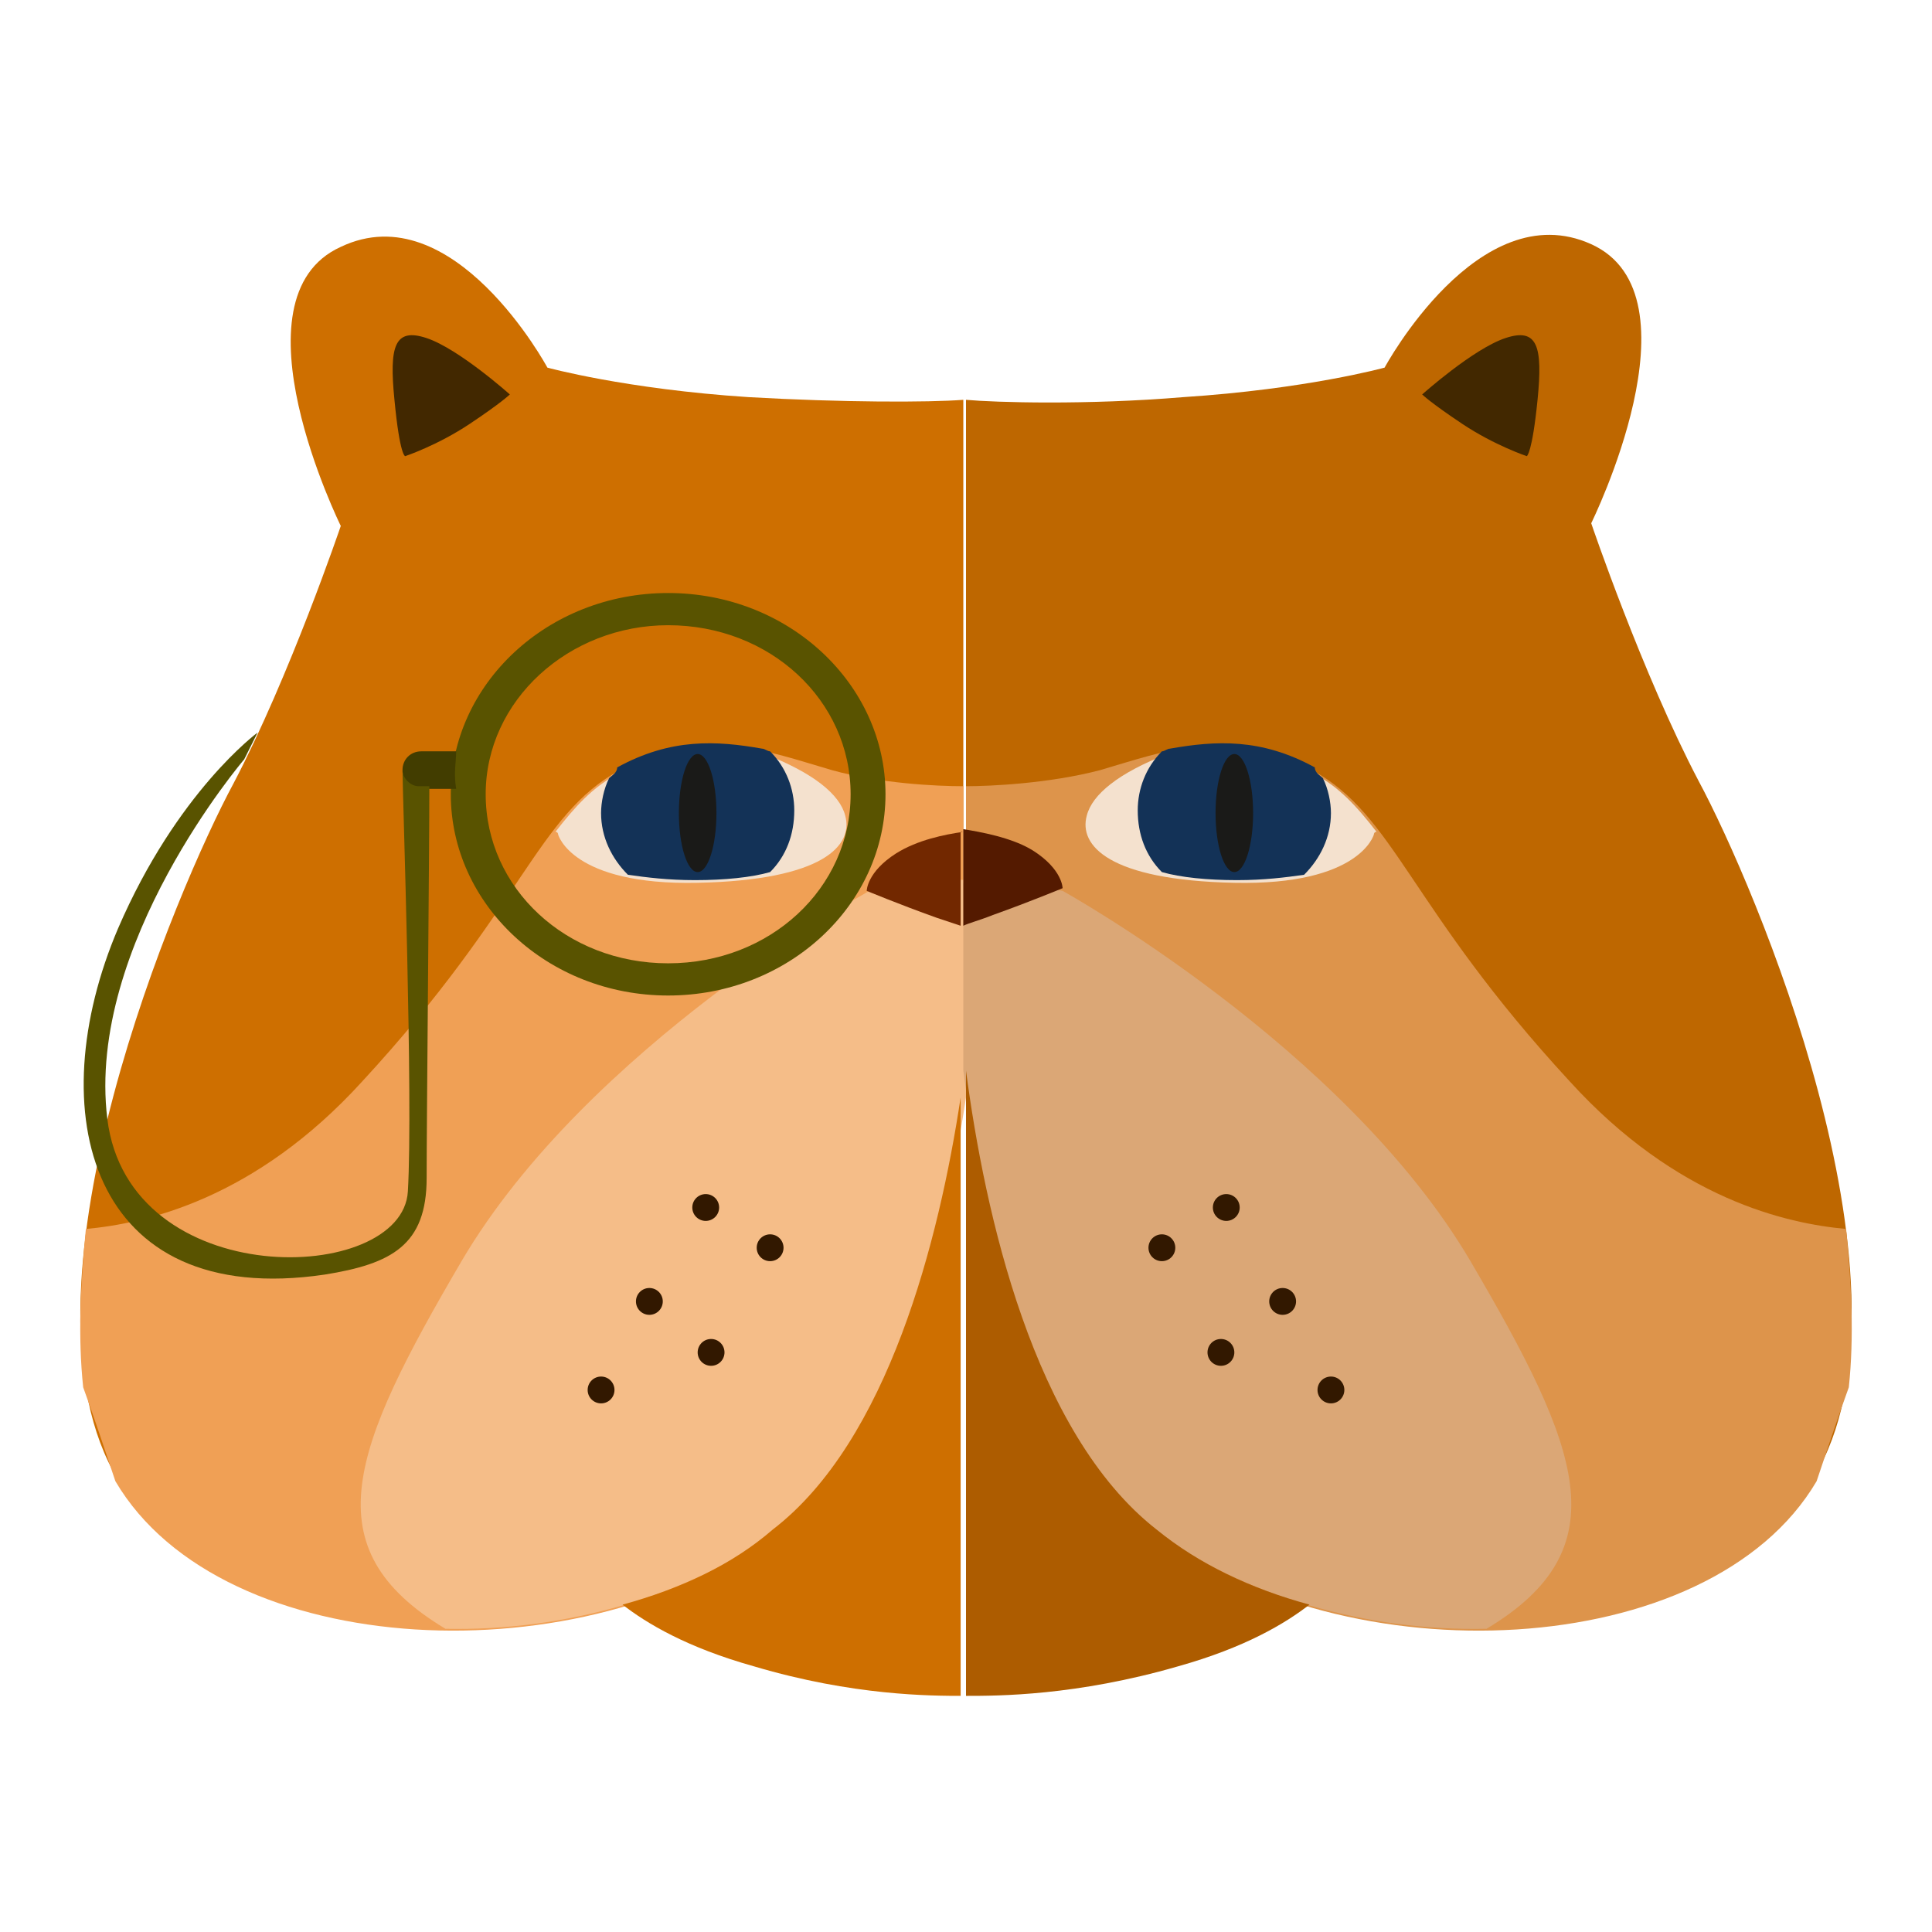 <svg viewBox="0 0 72 72" xmlns="http://www.w3.org/2000/svg"><g clip-rule="evenodd" fill-rule="evenodd"><path d="m20.4 13.7s2.9.8 7.5 1.1c3.5.2 6.7.2 8 .1v26c-.8 5.3-2.7 12.8-7 16.1-7.1 5.5-20.9 4.9-24.7-2.2-3.8-7.1 2.4-21.7 4.5-25.6 2.1-4 4-9.6 4-9.6s-4.2-8.5 0-10.4c4.2-2 7.7 4.5 7.7 4.5z" fill="#ce6f00"/><path d="m19 14.7s-1.9-1.7-3.1-2.1-1.4.3-1.2 2.3c.2 2.1.4 2.1.4 2.1s1.2-.4 2.4-1.2 1.5-1.1 1.5-1.1z" fill="#422800"/><path d="m3.2 45.8c2.2-.2 6.3-1.1 10.3-5.5 6-6.5 6.5-9.9 9.6-11.6 3-1.7 5.5-.7 7.9 0 1.8.5 3.9.6 4.9.6v11.7c-.8 5.3-2.7 12.8-7 16.1-7 5.4-20.6 4.9-24.6-1.9-.4-1.2-.8-2.4-1.2-3.5-.2-1.9-.1-3.8.1-5.9z" fill="#f0a055"/><path d="m32.4 33.2s-10.5 5.8-15.2 13.8c-4.1 7-5.6 10.7-.6 13.7 4.4.1 9.1-1.2 12.4-3.7 4.3-3.4 6.2-10.8 7-16.1v-8.1l-1.5-.1z" fill="#f5bd88"/><path d="m35.9 31c-.7.1-1.7.3-2.5.8-1.1.7-1.1 1.4-1.1 1.4s1.2.5 2.6 1l.9.3v-3.5z" fill="#722800"/><path d="m20.8 31.1s.5 1.9 5.2 1.8 5.8-1.4 5.5-2.5c-.2-.8-1.2-1.6-3-2.3-1.7-.3-3.4-.4-5.4.7-1 .5-1.7 1.3-2.4 2.2.1 0 .1.1.1.1z" fill="#f4e1ce"/><path d="m22.7 29c-.2.4-.3.9-.3 1.3 0 .9.4 1.7 1 2.3.7.1 1.5.2 2.5.2 1.1 0 2.1-.1 2.8-.3.6-.6.9-1.4.9-2.3 0-.8-.3-1.6-.9-2.2-.1 0-.2-.1-.3-.1-1.7-.3-3.4-.4-5.4.7 0 .2-.2.3-.3.4z" fill="#133257"/><ellipse cx="26" cy="30.3" fill="#1a1a18" rx=".7" ry="2.2"/><path d="m23.2 59.8c.9.7 2.4 1.6 4.9 2.3 3.7 1.1 6.6 1.1 7.8 1.1h-.1v-22.3c-.8 5.3-2.7 12.8-7 16.1-1.5 1.3-3.4 2.2-5.6 2.8z" fill="#ce6f00"/><g fill="#321800"><circle cx="24.2" cy="48.5" r=".5"/><circle cx="26.3" cy="45" r=".5"/><circle cx="28.7" cy="46.5" r=".5"/><circle cx="26.5" cy="50.4" r=".5"/><circle cx="22.4" cy="51.8" r=".5"/></g><path d="m51.6 13.7s-2.9.8-7.5 1.1c-3.6.3-7 .2-8.1.1v24.9c.7 5.3 2.5 13.5 7.1 17.1 7.1 5.5 20.9 4.9 24.7-2.2s-2.4-21.7-4.5-25.6c-2.1-4-4-9.6-4-9.6s4.2-8.5 0-10.4-7.7 4.6-7.7 4.6z" fill="#be6700"/><path d="m53 14.7s1.9-1.7 3.1-2.1 1.4.3 1.2 2.3-.4 2.1-.4 2.1-1.2-.4-2.4-1.2-1.5-1.1-1.5-1.1z" fill="#422800"/><path d="m68.8 45.8c-2.2-.2-6.3-1.1-10.3-5.5-6-6.5-6.5-9.9-9.6-11.6-3-1.7-5.5-.7-7.9 0-1.9.5-4.1.6-5 .6v10.7c.7 5.3 2.5 13.5 7.1 17.1 7 5.4 20.6 4.9 24.6-1.9.4-1.2.8-2.4 1.2-3.5.2-1.9.1-3.8-.1-5.9z" fill="#dd944b"/><path d="m39.6 33.2s10.5 5.8 15.2 13.8c4.1 7 5.6 10.7.6 13.7-4.4.1-9.1-1.2-12.4-3.7-4.6-3.6-6.4-11.8-7.1-17.1v-7l1.6-.1z" fill="#dba776"/><path d="m35.9 30.9c.6.1 1.8.3 2.6.8 1.1.7 1.1 1.4 1.1 1.4s-1.2.5-2.6 1c-.5.2-.9.3-1.1.4z" fill="#541a00"/><path d="m51.2 31.1s-.5 1.9-5.2 1.8-5.8-1.4-5.5-2.5c.2-.8 1.2-1.6 3-2.3 1.7-.3 3.4-.4 5.4.7 1 .5 1.7 1.3 2.4 2.2-.1 0-.1.1-.1.1z" fill="#f4e1ce"/><path d="m49.3 29c.2.4.3.9.3 1.3 0 .9-.4 1.7-1 2.3-.7.1-1.5.2-2.5.2-1.1 0-2.1-.1-2.8-.3-.6-.6-.9-1.4-.9-2.3 0-.8.3-1.6.9-2.2.1 0 .2-.1.3-.1 1.7-.3 3.4-.4 5.4.7 0 .2.2.3.3.4z" fill="#133257"/><ellipse cx="46" cy="30.3" fill="#1a1a18" rx=".7" ry="2.2"/><path d="m48.8 59.8c-.9.7-2.4 1.6-4.9 2.3-3.8 1.1-6.7 1.1-7.9 1.1v-23.3c.7 5.3 2.5 13.5 7.1 17.1 1.6 1.3 3.5 2.2 5.7 2.8z" fill="#ad5c00"/><g fill="#321800"><circle cx="47.8" cy="48.5" r=".5"/><circle cx="45.7" cy="45" r=".5"/><circle cx="43.3" cy="46.5" r=".5"/><circle cx="45.5" cy="50.4" r=".5"/><circle cx="49.6" cy="51.8" r=".5"/></g><path d="m24.9 22.1c-4.5 0-8.1 3.4-8.1 7.5s3.6 7.5 8.1 7.5 8.1-3.4 8.1-7.5-3.6-7.5-8.1-7.5zm0 1.2c3.8 0 6.8 2.8 6.8 6.3s-3 6.3-6.8 6.3-6.8-2.8-6.8-6.3 3.1-6.3 6.8-6.3z" fill="#595300"/><path d="m17 28h-1.3c-.4 0-.7.3-.7.7s.3.7.7.7h1.3c-.1-.6 0-1 0-1.4z" fill="#423d00"/><path d="m15 28.7c0 .8.4 12.3.2 15.7-.2 3.5-10.4 3.8-11.2-2.7s5.1-13.4 5.1-13.4l.5-1s-3 2.2-5.2 7.3c-2.9 6.8-1.1 14.2 7.7 12.9 2.5-.4 3.8-1.1 3.8-3.6 0-2.2.1-12 .1-14.6h-.4c-.3 0-.6-.3-.6-.6z" fill="#595300"/></g></svg>